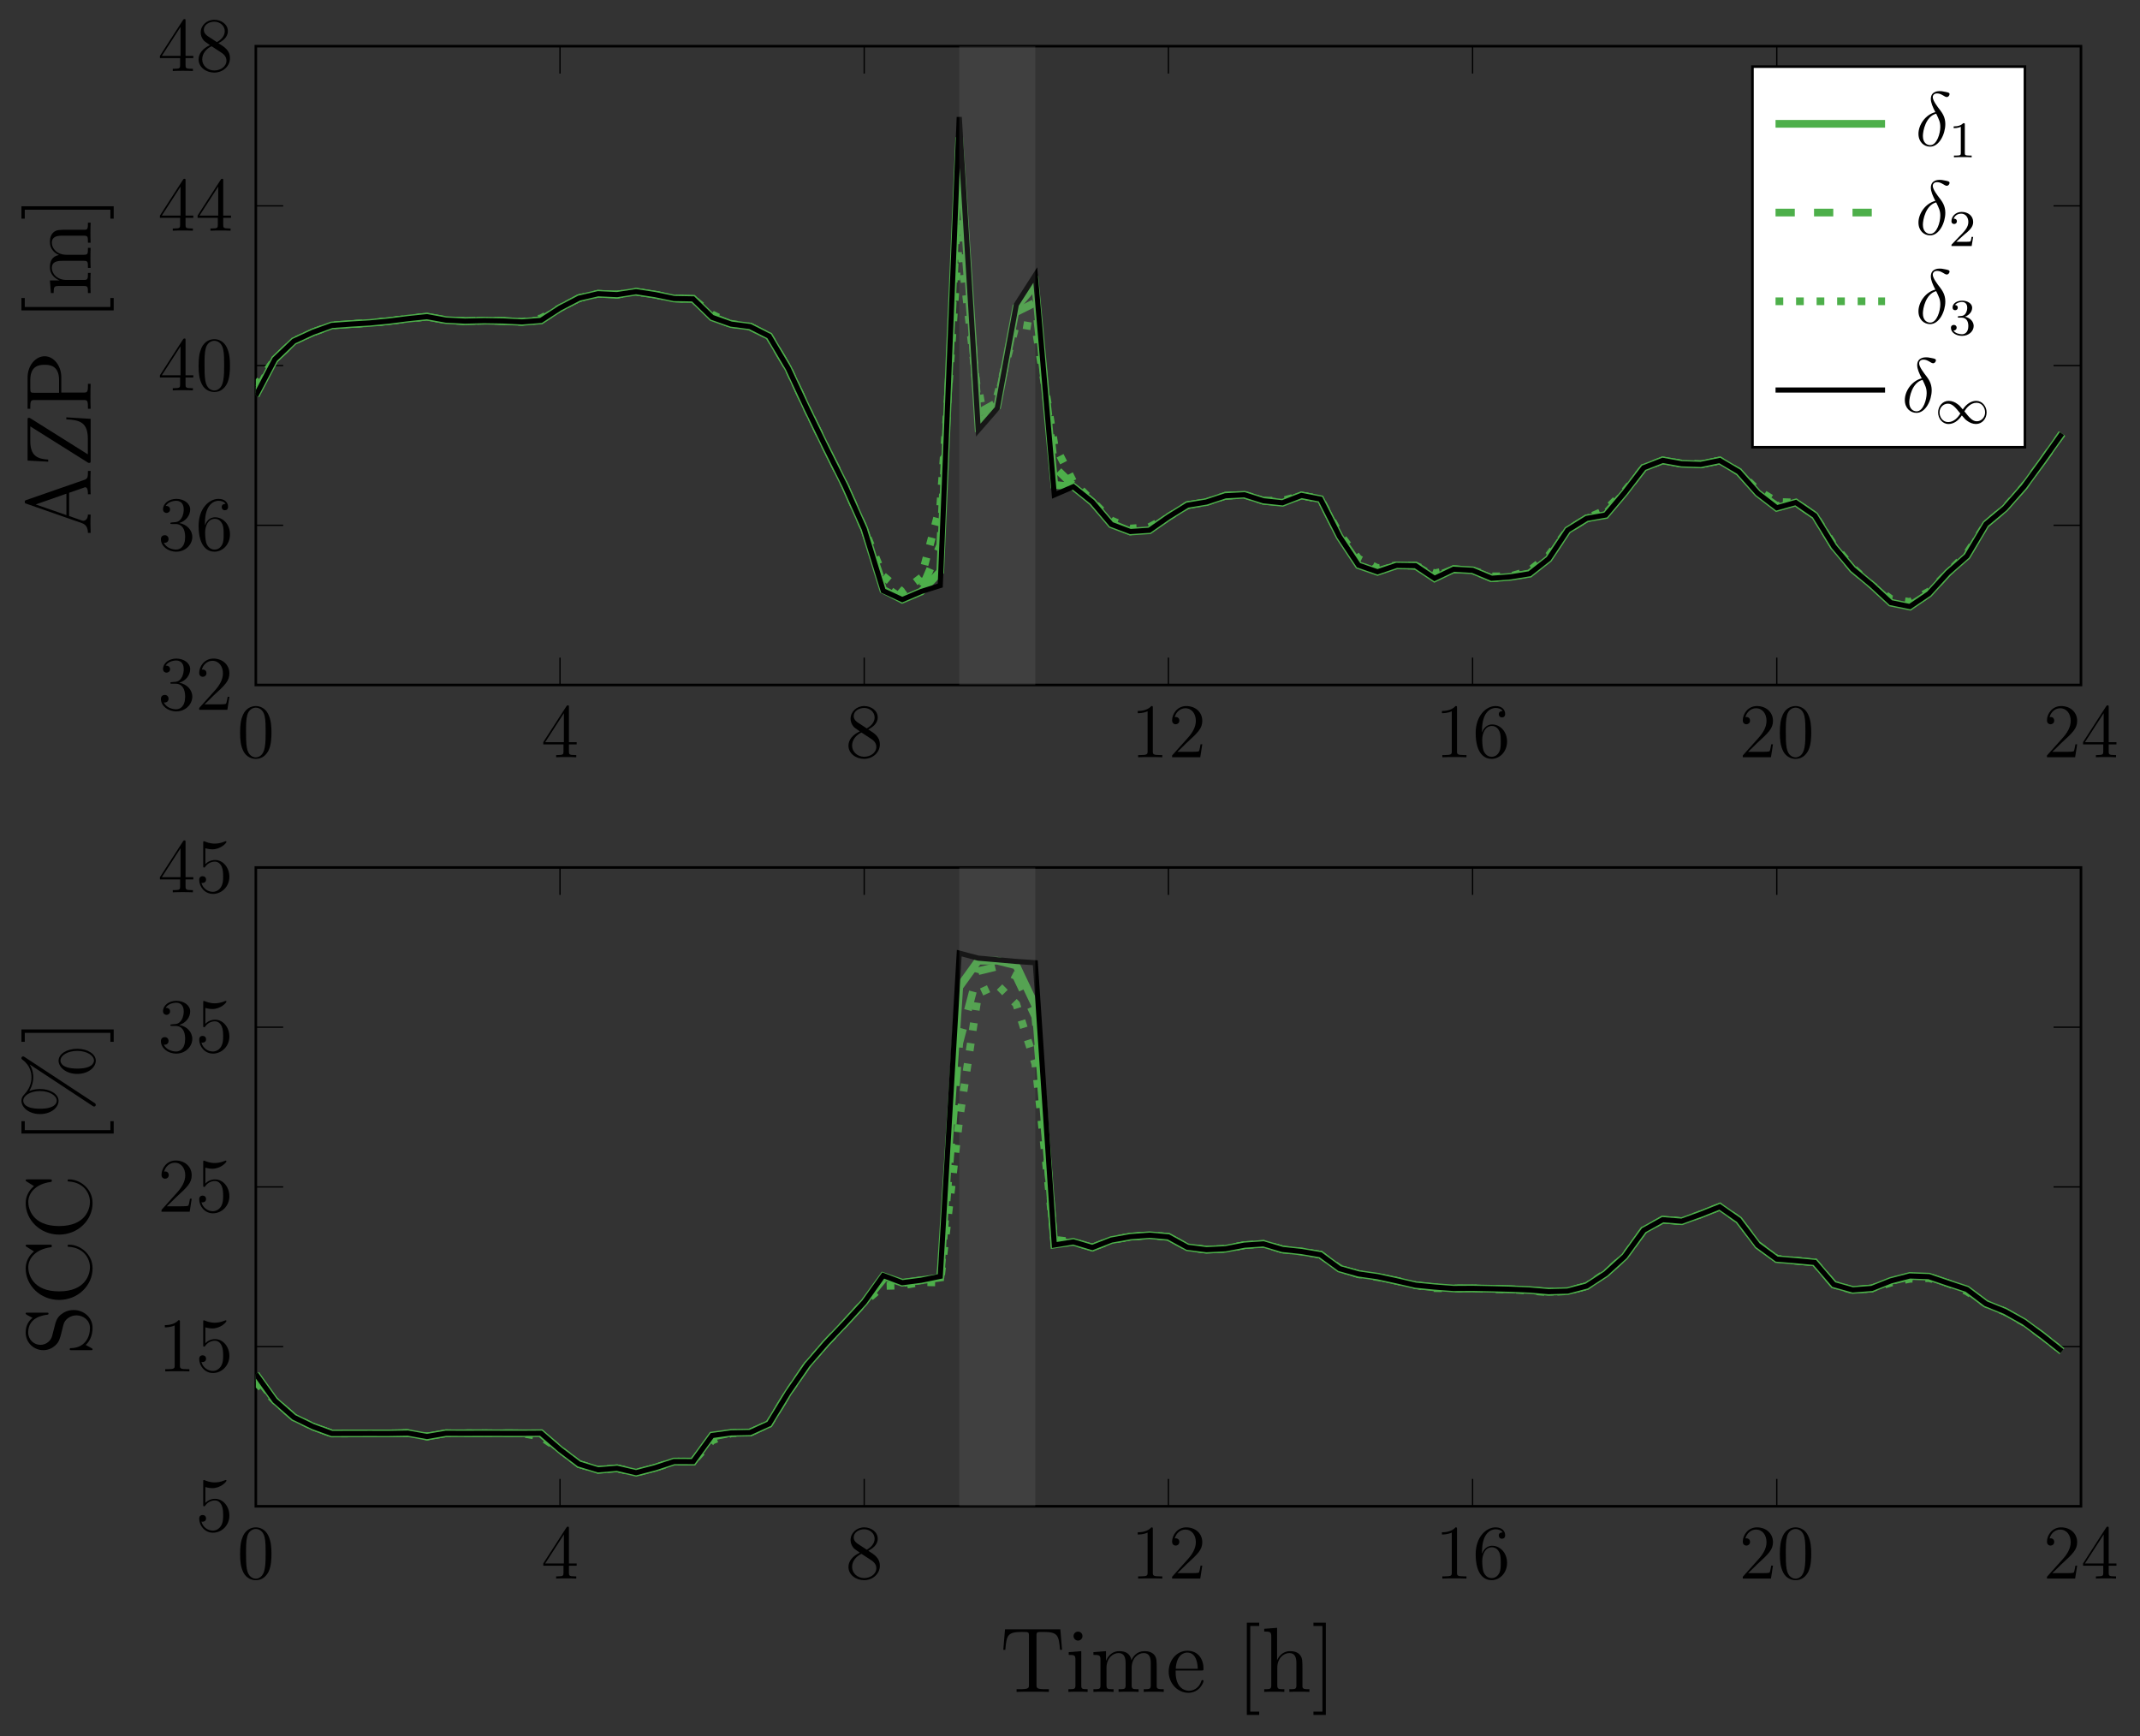 <?xml version="1.0" encoding="UTF-8"?>
<svg xmlns="http://www.w3.org/2000/svg" xmlns:xlink="http://www.w3.org/1999/xlink" width="332.371pt" height="269.676pt" viewBox="0 0 332.371 269.676" version="1.1">
<rect x="0" y="0" width="332.371" height="269.676" fill="#333333" stroke="none"/>
<defs>
<g>
<symbol overflow="visible" id="glyph0-0">
<path style="stroke:none;" d=""/>
</symbol>
<symbol overflow="visible" id="glyph0-1">
<path style="stroke:none;" d="M 5.359 -3.828 C 5.359 -4.812 5.297 -5.781 4.859 -6.688 C 4.375 -7.688 3.516 -7.953 2.922 -7.953 C 2.234 -7.953 1.391 -7.609 0.938 -6.609 C 0.609 -5.859 0.484 -5.109 0.484 -3.828 C 0.484 -2.672 0.578 -1.797 1 -0.938 C 1.469 -0.031 2.297 0.25 2.922 0.25 C 3.953 0.25 4.547 -0.375 4.906 -1.062 C 5.328 -1.953 5.359 -3.125 5.359 -3.828 Z M 2.922 0.016 C 2.531 0.016 1.75 -0.203 1.531 -1.5 C 1.406 -2.219 1.406 -3.125 1.406 -3.969 C 1.406 -4.953 1.406 -5.828 1.594 -6.531 C 1.797 -7.344 2.406 -7.703 2.922 -7.703 C 3.375 -7.703 4.062 -7.438 4.297 -6.406 C 4.453 -5.719 4.453 -4.781 4.453 -3.969 C 4.453 -3.172 4.453 -2.266 4.312 -1.531 C 4.094 -0.219 3.328 0.016 2.922 0.016 Z M 2.922 0.016 "/>
</symbol>
<symbol overflow="visible" id="glyph0-2">
<path style="stroke:none;" d="M 4.312 -7.781 C 4.312 -8.016 4.312 -8.062 4.141 -8.062 C 4.047 -8.062 4.016 -8.062 3.922 -7.922 L 0.328 -2.344 L 0.328 -2 L 3.469 -2 L 3.469 -0.906 C 3.469 -0.469 3.438 -0.344 2.562 -0.344 L 2.328 -0.344 L 2.328 0 C 2.609 -0.031 3.547 -0.031 3.891 -0.031 C 4.219 -0.031 5.172 -0.031 5.453 0 L 5.453 -0.344 L 5.219 -0.344 C 4.344 -0.344 4.312 -0.469 4.312 -0.906 L 4.312 -2 L 5.516 -2 L 5.516 -2.344 L 4.312 -2.344 Z M 3.531 -6.844 L 3.531 -2.344 L 0.625 -2.344 Z M 3.531 -6.844 "/>
</symbol>
<symbol overflow="visible" id="glyph0-3">
<path style="stroke:none;" d="M 3.562 -4.312 C 4.156 -4.641 5.031 -5.188 5.031 -6.188 C 5.031 -7.234 4.031 -7.953 2.922 -7.953 C 1.75 -7.953 0.812 -7.078 0.812 -5.984 C 0.812 -5.578 0.938 -5.172 1.266 -4.766 C 1.406 -4.609 1.406 -4.609 2.25 -4.016 C 1.094 -3.484 0.484 -2.672 0.484 -1.812 C 0.484 -0.531 1.703 0.25 2.922 0.25 C 4.25 0.25 5.359 -0.734 5.359 -1.984 C 5.359 -3.203 4.5 -3.734 3.562 -4.312 Z M 1.938 -5.391 C 1.781 -5.5 1.297 -5.812 1.297 -6.391 C 1.297 -7.172 2.109 -7.656 2.922 -7.656 C 3.781 -7.656 4.547 -7.047 4.547 -6.188 C 4.547 -5.453 4.016 -4.859 3.328 -4.484 Z M 2.5 -3.844 L 3.938 -2.906 C 4.25 -2.703 4.812 -2.328 4.812 -1.609 C 4.812 -0.688 3.891 -0.078 2.922 -0.078 C 1.906 -0.078 1.047 -0.812 1.047 -1.812 C 1.047 -2.734 1.719 -3.484 2.5 -3.844 Z M 2.5 -3.844 "/>
</symbol>
<symbol overflow="visible" id="glyph0-4">
<path style="stroke:none;" d="M 3.438 -7.656 C 3.438 -7.938 3.438 -7.953 3.203 -7.953 C 2.922 -7.625 2.312 -7.188 1.094 -7.188 L 1.094 -6.844 C 1.359 -6.844 1.953 -6.844 2.625 -7.141 L 2.625 -0.922 C 2.625 -0.484 2.578 -0.344 1.531 -0.344 L 1.156 -0.344 L 1.156 0 C 1.484 -0.031 2.641 -0.031 3.031 -0.031 C 3.438 -0.031 4.578 -0.031 4.906 0 L 4.906 -0.344 L 4.531 -0.344 C 3.484 -0.344 3.438 -0.484 3.438 -0.922 Z M 3.438 -7.656 "/>
</symbol>
<symbol overflow="visible" id="glyph0-5">
<path style="stroke:none;" d="M 5.266 -2.016 L 5 -2.016 C 4.953 -1.812 4.859 -1.141 4.75 -0.953 C 4.656 -0.844 3.984 -0.844 3.625 -0.844 L 1.406 -0.844 C 1.734 -1.125 2.469 -1.891 2.766 -2.172 C 4.594 -3.844 5.266 -4.469 5.266 -5.656 C 5.266 -7.031 4.172 -7.953 2.781 -7.953 C 1.406 -7.953 0.578 -6.766 0.578 -5.734 C 0.578 -5.125 1.109 -5.125 1.141 -5.125 C 1.406 -5.125 1.703 -5.312 1.703 -5.688 C 1.703 -6.031 1.484 -6.25 1.141 -6.25 C 1.047 -6.25 1.016 -6.25 0.984 -6.234 C 1.203 -7.047 1.859 -7.609 2.625 -7.609 C 3.641 -7.609 4.266 -6.75 4.266 -5.656 C 4.266 -4.641 3.688 -3.75 3 -2.984 L 0.578 -0.281 L 0.578 0 L 4.953 0 Z M 5.266 -2.016 "/>
</symbol>
<symbol overflow="visible" id="glyph0-6">
<path style="stroke:none;" d="M 1.469 -4.156 C 1.469 -7.188 2.938 -7.656 3.578 -7.656 C 4.016 -7.656 4.453 -7.531 4.672 -7.172 C 4.531 -7.172 4.078 -7.172 4.078 -6.688 C 4.078 -6.422 4.25 -6.188 4.562 -6.188 C 4.859 -6.188 5.062 -6.375 5.062 -6.719 C 5.062 -7.344 4.609 -7.953 3.578 -7.953 C 2.062 -7.953 0.484 -6.406 0.484 -3.781 C 0.484 -0.484 1.922 0.25 2.938 0.25 C 4.25 0.25 5.359 -0.891 5.359 -2.438 C 5.359 -4.031 4.25 -5.094 3.047 -5.094 C 1.984 -5.094 1.594 -4.172 1.469 -3.844 Z M 2.938 -0.078 C 2.188 -0.078 1.828 -0.734 1.719 -0.984 C 1.609 -1.297 1.5 -1.891 1.5 -2.719 C 1.5 -3.672 1.922 -4.859 3 -4.859 C 3.656 -4.859 4 -4.406 4.188 -4 C 4.375 -3.562 4.375 -2.969 4.375 -2.453 C 4.375 -1.844 4.375 -1.297 4.141 -0.844 C 3.844 -0.281 3.422 -0.078 2.938 -0.078 Z M 2.938 -0.078 "/>
</symbol>
<symbol overflow="visible" id="glyph0-7">
<path style="stroke:none;" d="M 2.203 -4.297 C 2 -4.281 1.953 -4.266 1.953 -4.156 C 1.953 -4.047 2.016 -4.047 2.219 -4.047 L 2.766 -4.047 C 3.797 -4.047 4.25 -3.203 4.25 -2.062 C 4.25 -0.484 3.438 -0.078 2.844 -0.078 C 2.266 -0.078 1.297 -0.344 0.938 -1.141 C 1.328 -1.078 1.672 -1.297 1.672 -1.719 C 1.672 -2.062 1.422 -2.312 1.094 -2.312 C 0.797 -2.312 0.484 -2.141 0.484 -1.688 C 0.484 -0.625 1.547 0.25 2.875 0.25 C 4.297 0.25 5.359 -0.844 5.359 -2.047 C 5.359 -3.141 4.469 -4 3.328 -4.203 C 4.359 -4.5 5.031 -5.375 5.031 -6.312 C 5.031 -7.25 4.047 -7.953 2.891 -7.953 C 1.703 -7.953 0.812 -7.219 0.812 -6.344 C 0.812 -5.875 1.188 -5.766 1.359 -5.766 C 1.609 -5.766 1.906 -5.953 1.906 -6.312 C 1.906 -6.688 1.609 -6.859 1.344 -6.859 C 1.281 -6.859 1.25 -6.859 1.219 -6.844 C 1.672 -7.656 2.797 -7.656 2.859 -7.656 C 3.25 -7.656 4.031 -7.484 4.031 -6.312 C 4.031 -6.078 4 -5.422 3.641 -4.906 C 3.281 -4.375 2.875 -4.344 2.562 -4.328 Z M 2.203 -4.297 "/>
</symbol>
<symbol overflow="visible" id="glyph0-8">
<path style="stroke:none;" d="M 1.531 -6.844 C 2.047 -6.688 2.469 -6.672 2.594 -6.672 C 3.938 -6.672 4.812 -7.656 4.812 -7.828 C 4.812 -7.875 4.781 -7.938 4.703 -7.938 C 4.688 -7.938 4.656 -7.938 4.547 -7.891 C 3.891 -7.609 3.312 -7.562 3 -7.562 C 2.219 -7.562 1.656 -7.812 1.422 -7.906 C 1.344 -7.938 1.312 -7.938 1.297 -7.938 C 1.203 -7.938 1.203 -7.859 1.203 -7.672 L 1.203 -4.125 C 1.203 -3.906 1.203 -3.844 1.344 -3.844 C 1.406 -3.844 1.422 -3.844 1.547 -4 C 1.875 -4.484 2.438 -4.766 3.031 -4.766 C 3.672 -4.766 3.984 -4.188 4.078 -3.984 C 4.281 -3.516 4.297 -2.922 4.297 -2.469 C 4.297 -2.016 4.297 -1.344 3.953 -0.797 C 3.688 -0.375 3.234 -0.078 2.703 -0.078 C 1.906 -0.078 1.141 -0.609 0.922 -1.484 C 0.984 -1.453 1.047 -1.453 1.109 -1.453 C 1.312 -1.453 1.641 -1.562 1.641 -1.969 C 1.641 -2.312 1.406 -2.5 1.109 -2.5 C 0.891 -2.5 0.578 -2.391 0.578 -1.922 C 0.578 -0.906 1.406 0.25 2.719 0.25 C 4.078 0.25 5.266 -0.891 5.266 -2.406 C 5.266 -3.828 4.297 -5.016 3.047 -5.016 C 2.359 -5.016 1.844 -4.703 1.531 -4.375 Z M 1.531 -6.844 "/>
</symbol>
<symbol overflow="visible" id="glyph1-0">
<path style="stroke:none;" d=""/>
</symbol>
<symbol overflow="visible" id="glyph1-1">
<path style="stroke:none;" d="M 0 -10.062 L -0.422 -10.062 C -0.422 -9.141 -0.422 -8.875 -1 -8.672 L -9.984 -5.547 C -10.156 -5.5 -10.234 -5.469 -10.234 -5.266 C -10.234 -5.062 -10.203 -5.031 -9.969 -4.969 L -1.391 -1.969 C -0.797 -1.766 -0.438 -1.359 -0.422 -0.438 L 0 -0.438 L -0.031 -1.828 C -0.031 -2.219 -0.031 -2.906 0 -3.281 L -0.422 -3.281 C -0.438 -2.688 -0.734 -2.328 -1.141 -2.328 C -1.219 -2.328 -1.25 -2.328 -1.438 -2.391 L -3.344 -3.062 L -3.344 -6.672 L -1.094 -7.453 C -0.922 -7.531 -0.891 -7.531 -0.844 -7.531 C -0.422 -7.531 -0.422 -6.797 -0.422 -6.438 L 0 -6.438 C -0.031 -6.766 -0.031 -7.906 -0.031 -8.312 C -0.031 -8.703 -0.031 -9.734 0 -10.062 Z M -3.766 -6.531 L -3.766 -3.203 L -8.531 -4.859 Z M -3.766 -6.531 "/>
</symbol>
<symbol overflow="visible" id="glyph1-2">
<path style="stroke:none;" d="M -3.781 -7.859 L -3.781 -7.547 C -1.766 -7.438 -0.438 -7.141 -0.438 -4.531 L -0.438 -2.109 L -9.297 -7.672 C -9.484 -7.781 -9.5 -7.781 -9.594 -7.781 C -9.797 -7.781 -9.797 -7.719 -9.797 -7.438 L -9.797 -1.141 L -6.594 -0.969 L -6.594 -1.297 C -8.219 -1.391 -9.375 -1.844 -9.375 -4.156 L -9.375 -6.453 L -0.344 -0.781 C -0.016 -0.781 0 -0.781 0 -1.125 L 0 -7.625 Z M -3.781 -7.859 "/>
</symbol>
<symbol overflow="visible" id="glyph1-3">
<path style="stroke:none;" d="M -7.141 -8.766 C -8.531 -8.766 -9.797 -7.375 -9.797 -5.438 L -9.797 -0.609 L -9.375 -0.609 L -9.375 -0.891 C -9.375 -1.922 -9.234 -1.969 -8.703 -1.969 L -1.094 -1.969 C -0.562 -1.969 -0.422 -1.922 -0.422 -0.891 L -0.422 -0.609 L 0 -0.609 C -0.031 -0.953 -0.031 -2.125 -0.031 -2.531 C -0.031 -2.969 -0.031 -4.141 0 -4.484 L -0.422 -4.484 L -0.422 -4.203 C -0.422 -3.172 -0.562 -3.125 -1.094 -3.125 L -4.562 -3.125 L -4.562 -5.547 C -4.562 -7.234 -5.688 -8.766 -7.141 -8.766 Z M -7.141 -7.438 C -6.547 -7.438 -4.906 -7.438 -4.906 -5.094 L -4.906 -3.094 L -8.812 -3.094 C -9.281 -3.094 -9.375 -3.125 -9.375 -3.766 L -9.375 -5.109 C -9.375 -7.438 -7.766 -7.438 -7.141 -7.438 Z M -7.141 -7.438 "/>
</symbol>
<symbol overflow="visible" id="glyph1-4">
<path style="stroke:none;" d="M 3.578 -3.578 L 3.062 -3.578 L 3.062 -2.188 L -10.234 -2.188 L -10.234 -3.578 L -10.75 -3.578 L -10.75 -1.656 L 3.578 -1.656 Z M 3.578 -3.578 "/>
</symbol>
<symbol overflow="visible" id="glyph1-5">
<path style="stroke:none;" d="M 0 -11.375 L -0.422 -11.375 C -0.422 -10.656 -0.422 -10.297 -0.844 -10.281 L -3.484 -10.281 C -4.812 -10.281 -5.219 -10.281 -5.688 -9.953 C -6.234 -9.531 -6.328 -8.859 -6.328 -8.375 C -6.328 -7.188 -5.469 -6.578 -4.906 -6.359 C -6.016 -6.156 -6.328 -5.375 -6.328 -4.469 C -6.328 -3.078 -5.141 -2.531 -4.844 -2.422 L -4.844 -2.406 L -6.328 -2.406 L -6.172 -0.453 L -5.75 -0.453 C -5.75 -1.438 -5.656 -1.547 -4.953 -1.547 L -1.062 -1.547 C -0.422 -1.547 -0.422 -1.391 -0.422 -0.453 L 0 -0.453 C -0.031 -0.828 -0.031 -1.609 -0.031 -2.016 C -0.031 -2.422 -0.031 -3.203 0 -3.578 L -0.422 -3.578 C -0.422 -2.656 -0.422 -2.484 -1.062 -2.484 L -3.734 -2.484 C -5.234 -2.484 -6.031 -3.469 -6.031 -4.359 C -6.031 -5.25 -5.312 -5.453 -4.438 -5.453 L -1.062 -5.453 C -0.422 -5.453 -0.422 -5.297 -0.422 -4.359 L 0 -4.359 C -0.031 -4.734 -0.031 -5.516 -0.031 -5.906 C -0.031 -6.328 -0.031 -7.094 0 -7.469 L -0.422 -7.469 C -0.422 -6.562 -0.422 -6.391 -1.062 -6.391 L -3.734 -6.391 C -5.234 -6.391 -6.031 -7.375 -6.031 -8.266 C -6.031 -9.156 -5.312 -9.359 -4.438 -9.359 L -1.062 -9.359 C -0.422 -9.359 -0.422 -9.188 -0.422 -8.266 L 0 -8.266 C -0.031 -8.641 -0.031 -9.406 -0.031 -9.812 C -0.031 -10.234 -0.031 -11 0 -11.375 Z M 0 -11.375 "/>
</symbol>
<symbol overflow="visible" id="glyph1-6">
<path style="stroke:none;" d="M 3.578 -2.219 L -10.75 -2.219 L -10.75 -0.297 L -10.234 -0.297 L -10.234 -1.688 L 3.062 -1.688 L 3.062 -0.297 L 3.578 -0.297 Z M 3.578 -2.219 "/>
</symbol>
<symbol overflow="visible" id="glyph1-7">
<path style="stroke:none;" d="M -2.641 -7.016 C -3.516 -7.016 -4.156 -6.688 -4.641 -6.297 C -5.281 -5.766 -5.438 -5.125 -5.578 -4.562 L -5.984 -2.984 C -6.172 -2.25 -6.891 -1.609 -7.797 -1.609 C -8.812 -1.609 -9.703 -2.406 -9.703 -3.531 C -9.703 -5.875 -7.391 -6.203 -6.766 -6.281 C -6.594 -6.312 -6.547 -6.312 -6.547 -6.453 C -6.547 -6.609 -6.609 -6.609 -6.875 -6.609 L -9.766 -6.609 C -10.031 -6.609 -10.094 -6.609 -10.094 -6.469 C -10.094 -6.422 -10.094 -6.375 -9.906 -6.266 L -9.031 -5.797 C -9.922 -5.109 -10.094 -4.156 -10.094 -3.531 C -10.094 -1.938 -8.828 -0.781 -7.359 -0.781 C -6.672 -0.781 -6.031 -1.016 -5.469 -1.547 C -4.906 -2.047 -4.781 -2.547 -4.516 -3.578 C -4.406 -4.078 -4.203 -4.859 -4.109 -5.062 C -3.781 -5.734 -3.016 -6.188 -2.203 -6.188 C -1.141 -6.188 -0.109 -5.422 -0.109 -4.234 C -0.109 -3.578 -0.266 -2.703 -0.891 -2 C -1.641 -1.156 -2.672 -1.109 -3.141 -1.094 C -3.25 -1.078 -3.25 -0.938 -3.25 -0.938 C -3.25 -0.781 -3.188 -0.781 -2.922 -0.781 L -0.031 -0.781 C 0.234 -0.781 0.297 -0.781 0.297 -0.922 C 0.297 -1 0.266 -1.016 0.094 -1.125 L -0.766 -1.594 C -0.188 -2.109 0.297 -3.016 0.297 -4.25 C 0.297 -5.859 -1.062 -7.016 -2.641 -7.016 Z M -2.641 -7.016 "/>
</symbol>
<symbol overflow="visible" id="glyph1-8">
<path style="stroke:none;" d="M -3.328 -9.359 C -3.484 -9.359 -3.578 -9.359 -3.578 -9.188 C -3.578 -9.047 -3.5 -9.031 -3.406 -9.031 C -1.125 -8.906 -0.109 -7.25 -0.109 -5.859 C -0.109 -4.844 -0.719 -2.109 -4.906 -2.109 C -9.047 -2.109 -9.688 -4.812 -9.688 -5.844 C -9.688 -7.344 -8.406 -8.656 -6.25 -8.953 C -6.078 -8.984 -6.031 -8.984 -6.031 -9.156 C -6.031 -9.359 -6.078 -9.359 -6.375 -9.359 L -9.766 -9.359 C -10.031 -9.359 -10.094 -9.359 -10.094 -9.203 C -10.094 -9.125 -10.062 -9.109 -9.922 -9.016 L -8.797 -8.312 C -9.594 -7.672 -10.094 -6.703 -10.094 -5.672 C -10.094 -3.047 -7.828 -0.781 -4.906 -0.781 C -1.938 -0.781 0.297 -3.062 0.297 -5.672 C 0.297 -8.016 -1.75 -9.359 -3.328 -9.359 Z M -3.328 -9.359 "/>
</symbol>
<symbol overflow="visible" id="glyph2-0">
<path style="stroke:none;" d=""/>
</symbol>
<symbol overflow="visible" id="glyph2-1">
<path style="stroke:none;" d="M 3.109 -5.219 C 1.578 -4.844 0.484 -3.25 0.484 -1.859 C 0.484 -0.578 1.344 0.141 2.297 0.141 C 3.703 0.141 4.656 -1.797 4.656 -3.375 C 4.656 -4.453 4.156 -5.109 3.859 -5.516 C 3.422 -6.078 2.703 -7 2.703 -7.562 C 2.703 -7.766 2.859 -8.125 3.375 -8.125 C 3.75 -8.125 3.984 -8 4.344 -7.797 C 4.453 -7.719 4.719 -7.562 4.875 -7.562 C 5.125 -7.562 5.312 -7.812 5.312 -8.016 C 5.312 -8.234 5.125 -8.266 4.703 -8.359 C 4.141 -8.484 3.984 -8.484 3.781 -8.484 C 3.578 -8.484 2.406 -8.484 2.406 -7.266 C 2.406 -6.688 2.703 -6 3.109 -5.219 Z M 3.234 -4.984 C 3.688 -4.047 3.875 -3.688 3.875 -2.906 C 3.875 -1.969 3.375 -0.094 2.312 -0.094 C 1.844 -0.094 1.172 -0.406 1.172 -1.516 C 1.172 -2.297 1.609 -4.547 3.234 -4.984 Z M 3.234 -4.984 "/>
</symbol>
<symbol overflow="visible" id="glyph3-0">
<path style="stroke:none;" d=""/>
</symbol>
<symbol overflow="visible" id="glyph3-1">
<path style="stroke:none;" d="M 2.5 -5.078 C 2.5 -5.297 2.484 -5.297 2.266 -5.297 C 1.938 -4.984 1.516 -4.797 0.766 -4.797 L 0.766 -4.531 C 0.984 -4.531 1.406 -4.531 1.875 -4.734 L 1.875 -0.656 C 1.875 -0.359 1.844 -0.266 1.094 -0.266 L 0.812 -0.266 L 0.812 0 C 1.141 -0.031 1.828 -0.031 2.188 -0.031 C 2.547 -0.031 3.234 -0.031 3.562 0 L 3.562 -0.266 L 3.281 -0.266 C 2.531 -0.266 2.5 -0.359 2.5 -0.656 Z M 2.5 -5.078 "/>
</symbol>
<symbol overflow="visible" id="glyph3-2">
<path style="stroke:none;" d="M 2.25 -1.625 C 2.375 -1.75 2.703 -2.016 2.844 -2.125 C 3.328 -2.578 3.797 -3.016 3.797 -3.734 C 3.797 -4.688 3 -5.297 2.016 -5.297 C 1.047 -5.297 0.422 -4.578 0.422 -3.859 C 0.422 -3.469 0.734 -3.422 0.844 -3.422 C 1.016 -3.422 1.266 -3.531 1.266 -3.844 C 1.266 -4.25 0.859 -4.25 0.766 -4.25 C 1 -4.844 1.531 -5.031 1.922 -5.031 C 2.656 -5.031 3.047 -4.406 3.047 -3.734 C 3.047 -2.906 2.469 -2.297 1.516 -1.344 L 0.516 -0.297 C 0.422 -0.219 0.422 -0.203 0.422 0 L 3.562 0 L 3.797 -1.422 L 3.547 -1.422 C 3.531 -1.266 3.469 -0.875 3.375 -0.719 C 3.328 -0.656 2.719 -0.656 2.594 -0.656 L 1.172 -0.656 Z M 2.25 -1.625 "/>
</symbol>
<symbol overflow="visible" id="glyph3-3">
<path style="stroke:none;" d="M 2.016 -2.656 C 2.641 -2.656 3.047 -2.203 3.047 -1.359 C 3.047 -0.359 2.484 -0.078 2.062 -0.078 C 1.625 -0.078 1.016 -0.234 0.734 -0.656 C 1.031 -0.656 1.234 -0.844 1.234 -1.094 C 1.234 -1.359 1.047 -1.531 0.781 -1.531 C 0.578 -1.531 0.344 -1.406 0.344 -1.078 C 0.344 -0.328 1.156 0.172 2.078 0.172 C 3.125 0.172 3.875 -0.562 3.875 -1.359 C 3.875 -2.031 3.344 -2.625 2.531 -2.812 C 3.156 -3.031 3.641 -3.562 3.641 -4.203 C 3.641 -4.844 2.922 -5.297 2.094 -5.297 C 1.234 -5.297 0.594 -4.844 0.594 -4.234 C 0.594 -3.938 0.781 -3.812 1 -3.812 C 1.25 -3.812 1.406 -3.984 1.406 -4.219 C 1.406 -4.516 1.141 -4.625 0.969 -4.625 C 1.312 -5.062 1.922 -5.094 2.062 -5.094 C 2.266 -5.094 2.875 -5.031 2.875 -4.203 C 2.875 -3.656 2.641 -3.312 2.531 -3.188 C 2.297 -2.938 2.109 -2.922 1.625 -2.891 C 1.469 -2.891 1.406 -2.875 1.406 -2.766 C 1.406 -2.656 1.484 -2.656 1.625 -2.656 Z M 2.016 -2.656 "/>
</symbol>
<symbol overflow="visible" id="glyph4-0">
<path style="stroke:none;" d=""/>
</symbol>
<symbol overflow="visible" id="glyph4-1">
<path style="stroke:none;" d="M 4.297 -2.188 C 3.828 -2.75 3.766 -2.812 3.484 -3.016 C 3.125 -3.297 2.641 -3.516 2.109 -3.516 C 1.141 -3.516 0.469 -2.656 0.469 -1.719 C 0.469 -0.781 1.125 0.078 2.078 0.078 C 2.734 0.078 3.5 -0.266 4.156 -1.25 C 4.625 -0.688 4.688 -0.625 4.969 -0.422 C 5.344 -0.141 5.828 0.078 6.344 0.078 C 7.328 0.078 8 -0.766 8 -1.719 C 8 -2.656 7.328 -3.516 6.391 -3.516 C 5.734 -3.516 4.969 -3.172 4.297 -2.188 Z M 4.547 -1.891 C 4.844 -2.391 5.5 -3.219 6.438 -3.219 C 7.297 -3.219 7.766 -2.438 7.766 -1.719 C 7.766 -0.953 7.188 -0.344 6.484 -0.344 C 5.781 -0.344 5.312 -0.938 4.547 -1.891 Z M 3.922 -1.547 C 3.625 -1.047 2.969 -0.219 2.031 -0.219 C 1.172 -0.219 0.688 -1 0.688 -1.719 C 0.688 -2.484 1.281 -3.078 1.984 -3.078 C 2.688 -3.078 3.156 -2.5 3.922 -1.547 Z M 3.922 -1.547 "/>
</symbol>
<symbol overflow="visible" id="glyph5-0">
<path style="stroke:none;" d=""/>
</symbol>
<symbol overflow="visible" id="glyph5-1">
<path style="stroke:none;" d="M 9.625 -6.531 L 9.359 -9.719 L 0.766 -9.719 L 0.5 -6.531 L 0.812 -6.531 C 1.016 -8.797 1.141 -9.312 3.406 -9.312 C 3.672 -9.312 4.078 -9.312 4.188 -9.281 C 4.469 -9.234 4.484 -9.062 4.484 -8.734 L 4.484 -1.109 C 4.484 -0.609 4.484 -0.422 3.078 -0.422 L 2.562 -0.422 L 2.562 0 C 3.031 -0.031 4.5 -0.031 5.062 -0.031 C 5.625 -0.031 7.109 -0.031 7.578 0 L 7.578 -0.422 L 7.062 -0.422 C 5.656 -0.422 5.656 -0.609 5.656 -1.109 L 5.656 -8.734 C 5.656 -9.094 5.688 -9.219 5.906 -9.281 C 6.031 -9.312 6.438 -9.312 6.719 -9.312 C 8.984 -9.312 9.109 -8.797 9.312 -6.531 Z M 9.625 -6.531 "/>
</symbol>
<symbol overflow="visible" id="glyph5-2">
<path style="stroke:none;" d="M 3.453 0 L 3.453 -0.422 C 2.531 -0.422 2.469 -0.484 2.469 -1.047 L 2.469 -6.328 L 0.516 -6.172 L 0.516 -5.75 C 1.438 -5.75 1.562 -5.672 1.562 -4.969 L 1.562 -1.062 C 1.562 -0.422 1.406 -0.422 0.469 -0.422 L 0.469 0 C 0.875 -0.031 1.562 -0.031 1.984 -0.031 C 2.141 -0.031 2.969 -0.031 3.453 0 Z M 2.656 -8.656 C 2.656 -9.094 2.312 -9.359 1.969 -9.359 C 1.562 -9.359 1.266 -9.047 1.266 -8.656 C 1.266 -8.297 1.578 -7.969 1.953 -7.969 C 2.375 -7.969 2.656 -8.312 2.656 -8.656 Z M 2.656 -8.656 "/>
</symbol>
<symbol overflow="visible" id="glyph5-3">
<path style="stroke:none;" d="M 11.375 0 L 11.375 -0.422 C 10.656 -0.422 10.297 -0.422 10.281 -0.844 L 10.281 -3.484 C 10.281 -4.812 10.281 -5.219 9.953 -5.688 C 9.531 -6.234 8.859 -6.328 8.375 -6.328 C 7.188 -6.328 6.578 -5.469 6.359 -4.906 C 6.156 -6.016 5.375 -6.328 4.469 -6.328 C 3.078 -6.328 2.531 -5.141 2.422 -4.844 L 2.406 -4.844 L 2.406 -6.328 L 0.453 -6.172 L 0.453 -5.75 C 1.438 -5.75 1.547 -5.656 1.547 -4.953 L 1.547 -1.062 C 1.547 -0.422 1.391 -0.422 0.453 -0.422 L 0.453 0 C 0.828 -0.031 1.609 -0.031 2.016 -0.031 C 2.422 -0.031 3.203 -0.031 3.578 0 L 3.578 -0.422 C 2.656 -0.422 2.484 -0.422 2.484 -1.062 L 2.484 -3.734 C 2.484 -5.234 3.469 -6.031 4.359 -6.031 C 5.25 -6.031 5.453 -5.312 5.453 -4.438 L 5.453 -1.062 C 5.453 -0.422 5.297 -0.422 4.359 -0.422 L 4.359 0 C 4.734 -0.031 5.516 -0.031 5.906 -0.031 C 6.328 -0.031 7.094 -0.031 7.469 0 L 7.469 -0.422 C 6.562 -0.422 6.391 -0.422 6.391 -1.062 L 6.391 -3.734 C 6.391 -5.234 7.375 -6.031 8.266 -6.031 C 9.156 -6.031 9.359 -5.312 9.359 -4.438 L 9.359 -1.062 C 9.359 -0.422 9.188 -0.422 8.266 -0.422 L 8.266 0 C 8.641 -0.031 9.406 -0.031 9.812 -0.031 C 10.234 -0.031 11 -0.031 11.375 0 Z M 11.375 0 "/>
</symbol>
<symbol overflow="visible" id="glyph5-4">
<path style="stroke:none;" d="M 5.844 -1.703 C 5.844 -1.797 5.766 -1.844 5.688 -1.844 C 5.562 -1.844 5.531 -1.781 5.516 -1.703 C 5.141 -0.5 4.172 -0.172 3.578 -0.172 C 2.969 -0.172 1.516 -0.578 1.516 -3.062 L 1.516 -3.328 L 5.5 -3.328 C 5.812 -3.328 5.844 -3.328 5.844 -3.594 C 5.844 -5.047 5.062 -6.391 3.328 -6.391 C 1.688 -6.391 0.438 -4.922 0.438 -3.141 C 0.438 -1.25 1.891 0.141 3.484 0.141 C 5.188 0.141 5.844 -1.406 5.844 -1.703 Z M 4.953 -3.594 L 1.531 -3.594 C 1.656 -5.859 2.906 -6.109 3.312 -6.109 C 4.844 -6.109 4.938 -4.094 4.953 -3.594 Z M 4.953 -3.594 "/>
</symbol>
<symbol overflow="visible" id="glyph5-5">
<path style="stroke:none;" d="M 3.578 3.578 L 3.578 3.062 L 2.188 3.062 L 2.188 -10.234 L 3.578 -10.234 L 3.578 -10.75 L 1.656 -10.75 L 1.656 3.578 Z M 3.578 3.578 "/>
</symbol>
<symbol overflow="visible" id="glyph5-6">
<path style="stroke:none;" d="M 7.469 0 L 7.469 -0.422 C 6.75 -0.422 6.391 -0.422 6.391 -0.844 L 6.391 -3.484 C 6.391 -4.812 6.391 -5.219 6.047 -5.688 C 5.641 -6.234 4.969 -6.328 4.469 -6.328 C 3.234 -6.328 2.672 -5.391 2.469 -4.953 L 2.453 -4.953 L 2.453 -9.953 L 0.453 -9.797 L 0.453 -9.375 C 1.438 -9.375 1.547 -9.281 1.547 -8.578 L 1.547 -1.062 C 1.547 -0.422 1.391 -0.422 0.453 -0.422 L 0.453 0 C 0.828 -0.031 1.609 -0.031 2.016 -0.031 C 2.422 -0.031 3.203 -0.031 3.578 0 L 3.578 -0.422 C 2.656 -0.422 2.484 -0.422 2.484 -1.062 L 2.484 -3.734 C 2.484 -5.234 3.469 -6.031 4.359 -6.031 C 5.25 -6.031 5.453 -5.312 5.453 -4.438 L 5.453 -1.062 C 5.453 -0.422 5.297 -0.422 4.359 -0.422 L 4.359 0 C 4.734 -0.031 5.516 -0.031 5.906 -0.031 C 6.328 -0.031 7.094 -0.031 7.469 0 Z M 7.469 0 "/>
</symbol>
<symbol overflow="visible" id="glyph5-7">
<path style="stroke:none;" d="M 2.219 3.578 L 2.219 -10.75 L 0.297 -10.75 L 0.297 -10.234 L 1.688 -10.234 L 1.688 3.062 L 0.297 3.062 L 0.297 3.578 Z M 2.219 3.578 "/>
</symbol>
<symbol overflow="visible" id="glyph6-0">
<path style="stroke:none;" d=""/>
</symbol>
<symbol overflow="visible" id="glyph6-1">
<path style="stroke:none;" d="M 3.578 -3.578 L 3.062 -3.578 L 3.062 -2.188 L -10.234 -2.188 L -10.234 -3.578 L -10.75 -3.578 L -10.75 -1.656 L 3.578 -1.656 Z M 3.578 -3.578 "/>
</symbol>
<symbol overflow="visible" id="glyph6-2">
<path style="stroke:none;" d="M -2.078 -10.922 C -3.734 -10.922 -4.984 -10.094 -4.984 -9.078 C -4.984 -8.031 -3.781 -7.016 -2.094 -7.016 C -0.344 -7.016 0.797 -8.047 0.797 -9.078 C 0.797 -10.109 -0.484 -10.922 -2.078 -10.922 Z M 0.516 -9.094 C 0.516 -8.891 0.422 -7.844 -2.078 -7.844 C -4.609 -7.844 -4.688 -8.875 -4.688 -9.094 C -4.688 -9.891 -3.578 -10.594 -2.094 -10.594 C -0.578 -10.594 0.516 -9.875 0.516 -9.094 Z M -10.234 -9.625 C -10.375 -9.703 -10.406 -9.734 -10.484 -9.734 C -10.672 -9.734 -10.75 -9.594 -10.75 -9.484 C -10.75 -9.344 -10.688 -9.297 -10.547 -9.188 C -9.312 -8.266 -9.188 -7.047 -9.188 -6.5 C -9.188 -6.219 -9.188 -4.984 -10.312 -3.828 C -10.609 -3.531 -10.75 -3.219 -10.75 -2.844 C -10.75 -1.797 -9.562 -0.781 -7.875 -0.781 C -6.125 -0.781 -4.984 -1.812 -4.984 -2.844 C -4.984 -3.875 -6.266 -4.672 -7.859 -4.672 C -8.281 -4.672 -8.812 -4.641 -9.531 -4.359 C -8.984 -5.297 -8.906 -6.094 -8.906 -6.516 C -8.906 -6.906 -8.984 -7.688 -9.453 -8.453 L -9.438 -8.469 L 0.281 -2.062 C 0.422 -1.984 0.453 -1.953 0.531 -1.953 C 0.688 -1.953 0.797 -2.078 0.797 -2.219 C 0.797 -2.359 0.703 -2.422 0.609 -2.5 Z M -5.266 -2.859 C -5.266 -2.656 -5.359 -1.609 -7.859 -1.609 C -10.391 -1.609 -10.469 -2.641 -10.469 -2.859 C -10.469 -3.641 -9.359 -4.359 -7.875 -4.359 C -6.359 -4.359 -5.266 -3.625 -5.266 -2.859 Z M -5.266 -2.859 "/>
</symbol>
<symbol overflow="visible" id="glyph6-3">
<path style="stroke:none;" d="M -10.75 -2.219 L -10.75 -0.297 L -10.234 -0.297 L -10.234 -1.688 L 3.062 -1.688 L 3.062 -0.297 L 3.578 -0.297 L 3.578 -2.219 Z M -10.75 -2.219 "/>
</symbol>
</g>
<clipPath id="clip1">
  <path d="M 39.734 7.172 L 323.203 7.172 L 323.203 106.387 L 39.734 106.387 Z M 39.734 7.172 "/>
</clipPath>
<clipPath id="clip2">
  <path d="M 39.734 10 L 323.203 10 L 323.203 106.387 L 39.734 106.387 Z M 39.734 10 "/>
</clipPath>
<clipPath id="clip3">
  <path d="M 39.734 19 L 323.203 19 L 323.203 106.387 L 39.734 106.387 Z M 39.734 19 "/>
</clipPath>
<clipPath id="clip4">
  <path d="M 39.734 7.172 L 323.203 7.172 L 323.203 106 L 39.734 106 Z M 39.734 7.172 "/>
</clipPath>
<clipPath id="clip5">
  <path d="M 148 7.172 L 161 7.172 L 161 106.387 L 148 106.387 Z M 148 7.172 "/>
</clipPath>
<clipPath id="clip6">
  <path d="M 39.734 134.73 L 323.203 134.73 L 323.203 233.945 L 39.734 233.945 Z M 39.734 134.73 "/>
</clipPath>
<clipPath id="clip7">
  <path d="M 39.734 136 L 323.203 136 L 323.203 233.945 L 39.734 233.945 Z M 39.734 136 "/>
</clipPath>
<clipPath id="clip8">
  <path d="M 148 134.73 L 161 134.73 L 161 233.945 L 148 233.945 Z M 148 134.73 "/>
</clipPath>
</defs>
<g id="surface1">
<path style="fill:none;stroke-width:0.199;stroke-linecap:butt;stroke-linejoin:miter;stroke:rgb(0%,0%,0%);stroke-opacity:1;stroke-miterlimit:10;" d="M 0.001 -0.002 L 0.001 4.252 M 47.244 -0.002 L 47.244 4.252 M 94.49 -0.002 L 94.49 4.252 M 141.736 -0.002 L 141.736 4.252 M 188.978 -0.002 L 188.978 4.252 M 236.224 -0.002 L 236.224 4.252 M 283.47 -0.002 L 283.47 4.252 M 0.001 99.213 L 0.001 94.963 M 47.244 99.213 L 47.244 94.963 M 94.49 99.213 L 94.49 94.963 M 141.736 99.213 L 141.736 94.963 M 188.978 99.213 L 188.978 94.963 M 236.224 99.213 L 236.224 94.963 M 283.47 99.213 L 283.47 94.963 " transform="matrix(1,0,0,-1,39.733,106.385)"/>
<path style="fill:none;stroke-width:0.199;stroke-linecap:butt;stroke-linejoin:miter;stroke:rgb(0%,0%,0%);stroke-opacity:1;stroke-miterlimit:10;" d="M 0.001 -0.002 L 4.251 -0.002 M 0.001 24.803 L 4.251 24.803 M 0.001 49.608 L 4.251 49.608 M 0.001 74.412 L 4.251 74.412 M 0.001 99.213 L 4.251 99.213 M 283.47 -0.002 L 279.216 -0.002 M 283.47 24.803 L 279.216 24.803 M 283.47 49.608 L 279.216 49.608 M 283.47 74.412 L 279.216 74.412 M 283.47 99.213 L 279.216 99.213 " transform="matrix(1,0,0,-1,39.733,106.385)"/>
<path style="fill:none;stroke-width:0.399;stroke-linecap:butt;stroke-linejoin:miter;stroke:rgb(0%,0%,0%);stroke-opacity:1;stroke-miterlimit:10;" d="M 0.001 -0.002 L 0.001 99.213 L 283.47 99.213 L 283.47 -0.002 Z M 0.001 -0.002 " transform="matrix(1,0,0,-1,39.733,106.385)"/>
<g style="fill:rgb(0%,0%,0%);fill-opacity:1;">
  <use xlink:href="#glyph0-1" x="36.806" y="117.61"/>
</g>
<g style="fill:rgb(0%,0%,0%);fill-opacity:1;">
  <use xlink:href="#glyph0-2" x="84.05" y="117.61"/>
</g>
<g style="fill:rgb(0%,0%,0%);fill-opacity:1;">
  <use xlink:href="#glyph0-3" x="131.294" y="117.61"/>
</g>
<g style="fill:rgb(0%,0%,0%);fill-opacity:1;">
  <use xlink:href="#glyph0-4" x="175.612" y="117.61"/>
  <use xlink:href="#glyph0-5" x="181.465" y="117.61"/>
</g>
<g style="fill:rgb(0%,0%,0%);fill-opacity:1;">
  <use xlink:href="#glyph0-4" x="222.856" y="117.61"/>
  <use xlink:href="#glyph0-6" x="228.709" y="117.61"/>
</g>
<g style="fill:rgb(0%,0%,0%);fill-opacity:1;">
  <use xlink:href="#glyph0-5" x="270.1" y="117.61"/>
  <use xlink:href="#glyph0-1" x="275.953" y="117.61"/>
</g>
<g style="fill:rgb(0%,0%,0%);fill-opacity:1;">
  <use xlink:href="#glyph0-5" x="317.344" y="117.61"/>
  <use xlink:href="#glyph0-2" x="323.197" y="117.61"/>
</g>
<g style="fill:rgb(0%,0%,0%);fill-opacity:1;">
  <use xlink:href="#glyph0-7" x="24.507" y="110.238"/>
  <use xlink:href="#glyph0-5" x="30.36" y="110.238"/>
</g>
<g style="fill:rgb(0%,0%,0%);fill-opacity:1;">
  <use xlink:href="#glyph0-7" x="24.507" y="85.434"/>
  <use xlink:href="#glyph0-6" x="30.36" y="85.434"/>
</g>
<g style="fill:rgb(0%,0%,0%);fill-opacity:1;">
  <use xlink:href="#glyph0-2" x="24.507" y="60.631"/>
  <use xlink:href="#glyph0-1" x="30.36" y="60.631"/>
</g>
<g style="fill:rgb(0%,0%,0%);fill-opacity:1;">
  <use xlink:href="#glyph0-2" x="24.507" y="35.828"/>
  <use xlink:href="#glyph0-2" x="30.36" y="35.828"/>
</g>
<g style="fill:rgb(0%,0%,0%);fill-opacity:1;">
  <use xlink:href="#glyph0-2" x="24.507" y="11.025"/>
  <use xlink:href="#glyph0-3" x="30.36" y="11.025"/>
</g>
<g clip-path="url(#clip1)" clip-rule="nonzero">
<path style="fill:none;stroke-width:1.196;stroke-linecap:butt;stroke-linejoin:miter;stroke:rgb(30.199%,68.599%,29.001%);stroke-opacity:1;stroke-miterlimit:10;" d="M 0.001 44.975 L 2.954 50.584 L 5.904 53.405 L 8.857 54.772 L 11.81 55.842 L 14.763 56.053 L 17.716 56.229 L 20.669 56.518 L 23.622 56.893 L 26.576 57.205 L 29.529 56.666 L 32.482 56.514 L 35.435 56.584 L 38.388 56.537 L 41.337 56.389 L 44.29 56.619 L 47.244 58.541 L 50.197 60.08 L 53.15 60.764 L 56.103 60.627 L 59.056 61.084 L 62.009 60.631 L 64.962 60.022 L 67.915 59.967 L 70.869 57.092 L 73.822 56.049 L 76.771 55.666 L 79.724 54.174 L 82.677 49.19 L 85.63 42.865 L 88.583 36.787 L 91.537 30.873 L 94.49 24.244 L 97.443 14.78 L 100.396 13.26 L 103.349 14.518 L 106.302 17.608 L 109.251 85.053 L 112.204 40.506 L 115.158 43.252 L 118.111 58.709 L 121.064 62.135 L 124.017 31.084 L 126.97 30.791 L 129.923 28.424 L 132.876 24.94 L 135.829 23.83 L 138.783 24.03 L 141.736 26.096 L 144.685 27.924 L 147.638 28.412 L 150.591 29.385 L 153.544 29.541 L 156.497 28.608 L 159.451 28.295 L 162.404 29.44 L 165.357 28.865 L 168.31 23.049 L 171.263 18.6 L 174.216 17.576 L 177.169 18.576 L 180.119 18.53 L 183.072 16.561 L 186.025 17.975 L 188.978 17.807 L 191.931 16.576 L 194.884 16.795 L 197.837 17.276 L 200.79 19.592 L 203.744 24.045 L 206.697 25.873 L 209.65 26.393 L 212.599 29.885 L 215.552 33.737 L 218.505 34.885 L 221.458 34.354 L 224.412 34.256 L 227.365 34.862 L 230.318 33.112 L 233.271 29.783 L 236.224 27.518 L 239.177 28.338 L 242.13 26.307 L 245.083 21.502 L 248.033 17.979 L 250.986 15.518 L 253.939 12.783 L 256.892 12.178 L 259.845 14.182 L 262.798 17.424 L 265.751 20.014 L 268.704 24.975 L 271.658 27.444 L 274.611 30.803 L 277.564 34.862 L 280.517 39.037 " transform="matrix(1,0,0,-1,39.733,106.385)"/>
</g>
<g clip-path="url(#clip2)" clip-rule="nonzero">
<path style="fill:none;stroke-width:1.196;stroke-linecap:butt;stroke-linejoin:miter;stroke:rgb(30.199%,68.599%,29.001%);stroke-opacity:1;stroke-dasharray:2.989,2.989;stroke-miterlimit:10;" d="M 0.001 45.373 L 2.954 50.584 L 5.904 53.405 L 8.857 54.772 L 11.81 55.842 L 14.763 56.053 L 17.716 56.229 L 20.669 56.518 L 23.622 56.893 L 26.576 57.205 L 29.529 56.666 L 32.482 56.514 L 35.435 56.584 L 38.388 56.537 L 41.337 56.389 L 44.29 56.666 L 47.244 58.541 L 50.197 60.08 L 53.15 60.764 L 56.103 60.627 L 59.056 61.084 L 62.009 60.631 L 64.962 60.022 L 67.915 59.967 L 70.869 57.201 L 73.822 56.049 L 76.771 55.666 L 79.724 54.174 L 82.677 49.19 L 85.63 42.865 L 88.583 36.787 L 91.537 30.873 L 94.49 24.244 L 97.443 15.42 L 100.396 13.377 L 103.349 14.772 L 106.302 21.717 L 109.251 79.303 L 112.204 42.244 L 115.158 43.877 L 118.111 57.924 L 121.064 59.397 L 124.017 33.869 L 126.97 30.99 L 129.923 28.424 L 132.876 25.076 L 135.829 23.854 L 138.783 24.108 L 141.736 26.096 L 144.685 27.924 L 147.638 28.412 L 150.591 29.385 L 153.544 29.541 L 156.497 28.608 L 159.451 28.334 L 162.404 29.44 L 165.357 28.865 L 168.31 23.096 L 171.263 18.854 L 174.216 17.658 L 177.169 18.576 L 180.119 18.53 L 183.072 16.795 L 186.025 17.975 L 188.978 17.807 L 191.931 16.588 L 194.884 16.795 L 197.837 17.334 L 200.79 19.682 L 203.744 24.045 L 206.697 25.873 L 209.65 26.615 L 212.599 29.885 L 215.552 33.737 L 218.505 34.885 L 221.458 34.354 L 224.412 34.256 L 227.365 34.862 L 230.318 33.112 L 233.271 29.854 L 236.224 27.803 L 239.177 28.338 L 242.13 26.307 L 245.083 21.506 L 248.033 17.979 L 250.986 15.518 L 253.939 12.873 L 256.892 12.307 L 259.845 14.182 L 262.798 17.424 L 265.751 20.08 L 268.704 24.975 L 271.658 27.444 L 274.611 30.803 L 277.564 34.862 L 280.517 39.037 " transform="matrix(1,0,0,-1,39.733,106.385)"/>
</g>
<g clip-path="url(#clip3)" clip-rule="nonzero">
<path style="fill:none;stroke-width:1.196;stroke-linecap:butt;stroke-linejoin:miter;stroke:rgb(30.199%,68.599%,29.001%);stroke-opacity:1;stroke-dasharray:1.196,1.993;stroke-miterlimit:10;" d="M 0.001 46.42 L 2.954 50.584 L 5.904 53.405 L 8.857 54.772 L 11.81 55.842 L 14.763 56.053 L 17.716 56.229 L 20.669 56.518 L 23.622 56.893 L 26.576 57.205 L 29.529 56.666 L 32.482 56.514 L 35.435 56.584 L 38.388 56.537 L 41.337 56.389 L 44.29 56.947 L 47.244 58.541 L 50.197 60.08 L 53.15 60.764 L 56.103 60.627 L 59.056 61.084 L 62.009 60.631 L 64.962 60.022 L 67.915 59.967 L 70.869 57.549 L 73.822 56.088 L 76.771 55.666 L 79.724 54.174 L 82.677 49.19 L 85.63 42.865 L 88.583 36.787 L 91.537 30.873 L 94.49 24.244 L 97.443 16.936 L 100.396 14.444 L 103.349 16.69 L 106.302 27.842 L 109.251 69.639 L 112.204 44.42 L 115.158 44.92 L 118.111 56.092 L 121.064 55.592 L 124.017 37.373 L 126.97 31.541 L 129.923 28.561 L 132.876 25.561 L 135.829 24.295 L 138.783 24.526 L 141.736 26.096 L 144.685 27.924 L 147.638 28.412 L 150.591 29.385 L 153.544 29.541 L 156.497 28.635 L 159.451 28.608 L 162.404 29.44 L 165.357 28.865 L 168.31 23.479 L 171.263 19.608 L 174.216 18.155 L 177.169 18.576 L 180.119 18.53 L 183.072 17.35 L 186.025 17.975 L 188.978 17.807 L 191.931 16.865 L 194.884 16.893 L 197.837 17.768 L 200.79 20.115 L 203.744 24.045 L 206.697 25.873 L 209.65 27.174 L 212.599 30.104 L 215.552 33.737 L 218.505 34.885 L 221.458 34.393 L 224.412 34.315 L 227.365 34.862 L 230.318 33.112 L 233.271 30.248 L 236.224 28.44 L 239.177 28.338 L 242.13 26.307 L 245.083 21.752 L 248.033 18.19 L 250.986 15.518 L 253.939 13.362 L 256.892 12.889 L 259.845 14.51 L 262.798 17.424 L 265.751 20.416 L 268.704 24.975 L 271.658 27.487 L 274.611 30.889 L 277.564 34.862 L 280.517 39.037 " transform="matrix(1,0,0,-1,39.733,106.385)"/>
</g>
<g clip-path="url(#clip4)" clip-rule="nonzero">
<path style="fill:none;stroke-width:0.797;stroke-linecap:butt;stroke-linejoin:miter;stroke:rgb(0%,0%,0%);stroke-opacity:1;stroke-miterlimit:10;" d="M 0.001 44.944 L 2.954 50.584 L 5.904 53.405 L 8.857 54.772 L 11.81 55.842 L 14.763 56.053 L 17.716 56.229 L 20.669 56.518 L 23.622 56.893 L 26.576 57.205 L 29.529 56.666 L 32.482 56.514 L 35.435 56.584 L 38.388 56.537 L 41.337 56.389 L 44.29 56.619 L 47.244 58.541 L 50.197 60.08 L 53.15 60.764 L 56.103 60.627 L 59.056 61.084 L 62.009 60.631 L 64.962 60.022 L 67.915 59.967 L 70.869 57.092 L 73.822 56.049 L 76.771 55.666 L 79.724 54.174 L 82.677 49.19 L 85.63 42.865 L 88.583 36.787 L 91.537 30.873 L 94.49 24.244 L 97.443 14.631 L 100.396 13.26 L 103.349 14.518 L 106.302 15.447 L 109.251 88.209 L 112.204 39.58 L 115.158 42.975 L 118.111 59.061 L 121.064 63.67 L 124.017 29.518 L 126.97 30.791 L 129.923 28.424 L 132.876 24.94 L 135.829 23.83 L 138.783 24.03 L 141.736 26.096 L 144.685 27.924 L 147.638 28.412 L 150.591 29.385 L 153.544 29.541 L 156.497 28.608 L 159.451 28.295 L 162.404 29.44 L 165.357 28.865 L 168.31 23.049 L 171.263 18.6 L 174.216 17.576 L 177.169 18.576 L 180.119 18.53 L 183.072 16.561 L 186.025 17.975 L 188.978 17.807 L 191.931 16.576 L 194.884 16.795 L 197.837 17.276 L 200.79 19.592 L 203.744 24.045 L 206.697 25.873 L 209.65 26.393 L 212.599 29.885 L 215.552 33.737 L 218.505 34.885 L 221.458 34.354 L 224.412 34.256 L 227.365 34.862 L 230.318 33.112 L 233.271 29.783 L 236.224 27.518 L 239.177 28.338 L 242.13 26.307 L 245.083 21.502 L 248.033 17.979 L 250.986 15.518 L 253.939 12.783 L 256.892 12.178 L 259.845 14.182 L 262.798 17.424 L 265.751 20.014 L 268.704 24.975 L 271.658 27.444 L 274.611 30.803 L 277.564 34.862 L 280.517 39.037 " transform="matrix(1,0,0,-1,39.733,106.385)"/>
</g>
<g clip-path="url(#clip5)" clip-rule="nonzero">
<path style=" stroke:none;fill-rule:nonzero;fill:rgb(45.099%,45.099%,45.099%);fill-opacity:0.2;" d="M 148.988 7.172 L 148.988 106.387 L 160.797 106.387 L 160.797 7.172 Z M 148.988 7.172 "/>
</g>
<g style="fill:rgb(0%,0%,0%);fill-opacity:1;">
  <use xlink:href="#glyph1-1" x="14.08" y="83.205"/>
  <use xlink:href="#glyph1-2" x="14.08" y="72.675"/>
  <use xlink:href="#glyph1-3" x="14.08" y="64.096"/>
</g>
<g style="fill:rgb(0%,0%,0%);fill-opacity:1;">
  <use xlink:href="#glyph1-4" x="14.08" y="49.864"/>
  <use xlink:href="#glyph1-5" x="14.08" y="45.962"/>
  <use xlink:href="#glyph1-6" x="14.08" y="34.256"/>
</g>
<path style="fill-rule:nonzero;fill:rgb(100%,100%,100%);fill-opacity:1;stroke-width:0.399;stroke-linecap:butt;stroke-linejoin:miter;stroke:rgb(0%,0%,0%);stroke-opacity:1;stroke-miterlimit:10;" d="M 232.447 36.928 L 274.767 36.928 L 274.767 96.037 L 232.447 96.037 Z M 232.447 36.928 " transform="matrix(1,0,0,-1,39.733,106.385)"/>
<path style="fill:none;stroke-width:1.196;stroke-linecap:butt;stroke-linejoin:miter;stroke:rgb(30.199%,68.599%,29.001%);stroke-opacity:1;stroke-miterlimit:10;" d="M 0.002 0.001 L 17.009 0.001 " transform="matrix(1,0,0,-1,275.764,19.231)"/>
<g style="fill:rgb(0%,0%,0%);fill-opacity:1;">
  <use xlink:href="#glyph2-1" x="297.479" y="22.635"/>
</g>
<g style="fill:rgb(0%,0%,0%);fill-opacity:1;">
  <use xlink:href="#glyph3-1" x="302.664" y="24.429"/>
</g>
<path style="fill:none;stroke-width:1.196;stroke-linecap:butt;stroke-linejoin:miter;stroke:rgb(30.199%,68.599%,29.001%);stroke-opacity:1;stroke-dasharray:2.989,2.989;stroke-miterlimit:10;" d="M 0.002 0.001 L 17.009 0.001 " transform="matrix(1,0,0,-1,275.764,33.013)"/>
<g style="fill:rgb(0%,0%,0%);fill-opacity:1;">
  <use xlink:href="#glyph2-1" x="297.479" y="36.417"/>
</g>
<g style="fill:rgb(0%,0%,0%);fill-opacity:1;">
  <use xlink:href="#glyph3-2" x="302.664" y="38.21"/>
</g>
<path style="fill:none;stroke-width:1.196;stroke-linecap:butt;stroke-linejoin:miter;stroke:rgb(30.199%,68.599%,29.001%);stroke-opacity:1;stroke-dasharray:1.196,1.993;stroke-miterlimit:10;" d="M 0.002 0.001 L 17.009 0.001 " transform="matrix(1,0,0,-1,275.764,46.794)"/>
<g style="fill:rgb(0%,0%,0%);fill-opacity:1;">
  <use xlink:href="#glyph2-1" x="297.479" y="50.198"/>
</g>
<g style="fill:rgb(0%,0%,0%);fill-opacity:1;">
  <use xlink:href="#glyph3-3" x="302.664" y="51.992"/>
</g>
<path style="fill:none;stroke-width:0.797;stroke-linecap:butt;stroke-linejoin:miter;stroke:rgb(0%,0%,0%);stroke-opacity:1;stroke-miterlimit:10;" d="M 0.002 0.002 L 17.009 0.002 " transform="matrix(1,0,0,-1,275.764,60.576)"/>
<g style="fill:rgb(0%,0%,0%);fill-opacity:1;">
  <use xlink:href="#glyph2-1" x="295.362" y="63.98"/>
</g>
<g style="fill:rgb(0%,0%,0%);fill-opacity:1;">
  <use xlink:href="#glyph4-1" x="300.547" y="65.773"/>
</g>
<path style="fill:none;stroke-width:0.199;stroke-linecap:butt;stroke-linejoin:miter;stroke:rgb(0%,0%,0%);stroke-opacity:1;stroke-miterlimit:10;" d="M 0.001 -0 L 0.001 4.254 M 47.244 -0 L 47.244 4.254 M 94.49 -0 L 94.49 4.254 M 141.736 -0 L 141.736 4.254 M 188.978 -0 L 188.978 4.254 M 236.224 -0 L 236.224 4.254 M 283.47 -0 L 283.47 4.254 M 0.001 99.215 L 0.001 94.961 M 47.244 99.215 L 47.244 94.961 M 94.49 99.215 L 94.49 94.961 M 141.736 99.215 L 141.736 94.961 M 188.978 99.215 L 188.978 94.961 M 236.224 99.215 L 236.224 94.961 M 283.47 99.215 L 283.47 94.961 " transform="matrix(1,0,0,-1,39.733,233.945)"/>
<path style="fill:none;stroke-width:0.199;stroke-linecap:butt;stroke-linejoin:miter;stroke:rgb(0%,0%,0%);stroke-opacity:1;stroke-miterlimit:10;" d="M 0.001 -0 L 4.251 -0 M 0.001 24.804 L 4.251 24.804 M 0.001 49.605 L 4.251 49.605 M 0.001 74.41 L 4.251 74.41 M 0.001 99.215 L 4.251 99.215 M 283.47 -0 L 279.216 -0 M 283.47 24.804 L 279.216 24.804 M 283.47 49.605 L 279.216 49.605 M 283.47 74.41 L 279.216 74.41 M 283.47 99.215 L 279.216 99.215 " transform="matrix(1,0,0,-1,39.733,233.945)"/>
<path style="fill:none;stroke-width:0.399;stroke-linecap:butt;stroke-linejoin:miter;stroke:rgb(0%,0%,0%);stroke-opacity:1;stroke-miterlimit:10;" d="M 0.001 -0 L 0.001 99.215 L 283.47 99.215 L 283.47 -0 Z M 0.001 -0 " transform="matrix(1,0,0,-1,39.733,233.945)"/>
<g style="fill:rgb(0%,0%,0%);fill-opacity:1;">
  <use xlink:href="#glyph0-1" x="36.806" y="245.169"/>
</g>
<g style="fill:rgb(0%,0%,0%);fill-opacity:1;">
  <use xlink:href="#glyph0-2" x="84.05" y="245.169"/>
</g>
<g style="fill:rgb(0%,0%,0%);fill-opacity:1;">
  <use xlink:href="#glyph0-3" x="131.294" y="245.169"/>
</g>
<g style="fill:rgb(0%,0%,0%);fill-opacity:1;">
  <use xlink:href="#glyph0-4" x="175.612" y="245.169"/>
  <use xlink:href="#glyph0-5" x="181.465" y="245.169"/>
</g>
<g style="fill:rgb(0%,0%,0%);fill-opacity:1;">
  <use xlink:href="#glyph0-4" x="222.856" y="245.169"/>
  <use xlink:href="#glyph0-6" x="228.709" y="245.169"/>
</g>
<g style="fill:rgb(0%,0%,0%);fill-opacity:1;">
  <use xlink:href="#glyph0-5" x="270.1" y="245.169"/>
  <use xlink:href="#glyph0-1" x="275.953" y="245.169"/>
</g>
<g style="fill:rgb(0%,0%,0%);fill-opacity:1;">
  <use xlink:href="#glyph0-5" x="317.344" y="245.169"/>
  <use xlink:href="#glyph0-2" x="323.197" y="245.169"/>
</g>
<g style="fill:rgb(0%,0%,0%);fill-opacity:1;">
  <use xlink:href="#glyph0-8" x="30.36" y="237.797"/>
</g>
<g style="fill:rgb(0%,0%,0%);fill-opacity:1;">
  <use xlink:href="#glyph0-4" x="24.507" y="212.994"/>
  <use xlink:href="#glyph0-8" x="30.36" y="212.994"/>
</g>
<g style="fill:rgb(0%,0%,0%);fill-opacity:1;">
  <use xlink:href="#glyph0-5" x="24.507" y="188.191"/>
  <use xlink:href="#glyph0-8" x="30.36" y="188.191"/>
</g>
<g style="fill:rgb(0%,0%,0%);fill-opacity:1;">
  <use xlink:href="#glyph0-7" x="24.507" y="163.387"/>
  <use xlink:href="#glyph0-8" x="30.36" y="163.387"/>
</g>
<g style="fill:rgb(0%,0%,0%);fill-opacity:1;">
  <use xlink:href="#glyph0-2" x="24.507" y="138.584"/>
  <use xlink:href="#glyph0-8" x="30.36" y="138.584"/>
</g>
<g clip-path="url(#clip6)" clip-rule="nonzero">
<path style="fill:none;stroke-width:1.196;stroke-linecap:butt;stroke-linejoin:miter;stroke:rgb(30.199%,68.599%,29.001%);stroke-opacity:1;stroke-miterlimit:10;" d="M 0.001 20.515 L 2.954 16.414 L 5.904 13.82 L 8.857 12.383 L 11.81 11.308 L 14.763 11.32 L 17.716 11.324 L 20.669 11.32 L 23.622 11.371 L 26.576 10.84 L 29.529 11.347 L 32.482 11.336 L 35.435 11.347 L 38.388 11.34 L 41.337 11.336 L 44.29 11.355 L 47.244 8.8 L 50.197 6.562 L 53.15 5.664 L 56.103 5.906 L 59.056 5.218 L 62.009 5.984 L 64.962 6.953 L 67.915 6.941 L 70.869 10.996 L 73.822 11.402 L 76.771 11.461 L 79.724 12.808 L 82.677 17.652 L 85.63 21.945 L 88.583 25.355 L 91.537 28.468 L 94.49 31.691 L 97.443 35.734 L 100.396 34.726 L 103.349 35.109 L 106.302 35.527 L 109.251 80.64 L 112.204 84.738 L 115.158 84.738 L 118.111 84 L 121.064 77.765 L 124.017 40.652 L 126.97 41.066 L 129.923 40.191 L 132.876 41.347 L 135.829 41.879 L 138.783 42.105 L 141.736 41.847 L 144.685 40.23 L 147.638 39.855 L 150.591 39.996 L 153.544 40.558 L 156.497 40.761 L 159.451 39.89 L 162.404 39.574 L 165.357 39.074 L 168.31 36.914 L 171.263 36.086 L 174.216 35.664 L 177.169 35.023 L 180.119 34.343 L 183.072 34.054 L 186.025 33.832 L 188.978 33.851 L 191.931 33.789 L 194.884 33.715 L 197.837 33.59 L 200.79 33.336 L 203.744 33.425 L 206.697 34.203 L 209.65 36.129 L 212.599 38.8 L 215.552 42.875 L 218.505 44.515 L 221.458 44.277 L 224.412 45.347 L 227.365 46.519 L 230.318 44.461 L 233.271 40.554 L 236.224 38.39 L 239.177 38.148 L 242.13 37.871 L 245.083 34.433 L 248.033 33.605 L 250.986 33.836 L 253.939 35.008 L 256.892 35.773 L 259.845 35.668 L 262.798 34.66 L 265.751 33.683 L 268.704 31.457 L 271.658 30.261 L 274.611 28.609 L 277.564 26.425 L 280.517 24.086 " transform="matrix(1,0,0,-1,39.733,233.945)"/>
<path style="fill:none;stroke-width:1.196;stroke-linecap:butt;stroke-linejoin:miter;stroke:rgb(30.199%,68.599%,29.001%);stroke-opacity:1;stroke-dasharray:2.989,2.989;stroke-miterlimit:10;" d="M 0.001 20.175 L 2.954 16.414 L 5.904 13.82 L 8.857 12.383 L 11.81 11.308 L 14.763 11.32 L 17.716 11.324 L 20.669 11.32 L 23.622 11.371 L 26.576 10.84 L 29.529 11.347 L 32.482 11.336 L 35.435 11.347 L 38.388 11.34 L 41.337 11.336 L 44.29 11.277 L 47.244 8.8 L 50.197 6.562 L 53.15 5.664 L 56.103 5.906 L 59.056 5.218 L 62.009 5.984 L 64.962 6.953 L 67.915 6.941 L 70.869 10.812 L 73.822 11.402 L 76.771 11.461 L 79.724 12.808 L 82.677 17.652 L 85.63 21.945 L 88.583 25.355 L 91.537 28.468 L 94.49 31.691 L 97.443 35.273 L 100.396 34.675 L 103.349 35.101 L 106.302 35.156 L 109.251 71.941 L 112.204 83.117 L 115.158 83.832 L 118.111 82.304 L 121.064 76.05 L 124.017 40.871 L 126.97 41.066 L 129.923 40.191 L 132.876 41.343 L 135.829 41.879 L 138.783 42.101 L 141.736 41.847 L 144.685 40.23 L 147.638 39.855 L 150.591 39.996 L 153.544 40.558 L 156.497 40.761 L 159.451 39.89 L 162.404 39.574 L 165.357 39.074 L 168.31 36.922 L 171.263 36.07 L 174.216 35.652 L 177.169 35.023 L 180.119 34.343 L 183.072 34.004 L 186.025 33.832 L 188.978 33.851 L 191.931 33.789 L 194.884 33.715 L 197.837 33.578 L 200.79 33.316 L 203.744 33.425 L 206.697 34.203 L 209.65 36.16 L 212.599 38.8 L 215.552 42.875 L 218.505 44.515 L 221.458 44.277 L 224.412 45.347 L 227.365 46.519 L 230.318 44.461 L 233.271 40.562 L 236.224 38.41 L 239.177 38.148 L 242.13 37.871 L 245.083 34.429 L 248.033 33.605 L 250.986 33.836 L 253.939 34.965 L 256.892 35.691 L 259.845 35.668 L 262.798 34.66 L 265.751 33.633 L 268.704 31.457 L 271.658 30.261 L 274.611 28.609 L 277.564 26.425 L 280.517 24.086 " transform="matrix(1,0,0,-1,39.733,233.945)"/>
</g>
<g clip-path="url(#clip7)" clip-rule="nonzero">
<path style="fill:none;stroke-width:1.196;stroke-linecap:butt;stroke-linejoin:miter;stroke:rgb(30.199%,68.599%,29.001%);stroke-opacity:1;stroke-dasharray:1.196,1.993;stroke-miterlimit:10;" d="M 0.001 19.265 L 2.954 16.414 L 5.904 13.82 L 8.857 12.383 L 11.81 11.308 L 14.763 11.32 L 17.716 11.324 L 20.669 11.32 L 23.622 11.371 L 26.576 10.84 L 29.529 11.347 L 32.482 11.336 L 35.435 11.347 L 38.388 11.34 L 41.337 11.336 L 44.29 10.808 L 47.244 8.8 L 50.197 6.562 L 53.15 5.664 L 56.103 5.906 L 59.056 5.218 L 62.009 5.984 L 64.962 6.953 L 67.915 6.941 L 70.869 10.226 L 73.822 11.343 L 76.771 11.461 L 79.724 12.808 L 82.677 17.652 L 85.63 21.945 L 88.583 25.355 L 91.537 28.468 L 94.49 31.691 L 97.443 34.222 L 100.396 34.293 L 103.349 34.82 L 106.302 34.758 L 109.251 59.992 L 112.204 79.636 L 115.158 81.007 L 118.111 78.007 L 121.064 68.718 L 124.017 41.402 L 126.97 41.066 L 129.923 40.191 L 132.876 41.324 L 135.829 41.871 L 138.783 42.086 L 141.736 41.847 L 144.685 40.23 L 147.638 39.855 L 150.591 39.996 L 153.544 40.558 L 156.497 40.761 L 159.451 39.902 L 162.404 39.574 L 165.357 39.074 L 168.31 36.98 L 171.263 36.035 L 174.216 35.597 L 177.169 35.023 L 180.119 34.343 L 183.072 33.886 L 186.025 33.832 L 188.978 33.851 L 191.931 33.722 L 194.884 33.691 L 197.837 33.484 L 200.79 33.238 L 203.744 33.425 L 206.697 34.203 L 209.65 36.238 L 212.599 38.828 L 215.552 42.875 L 218.505 44.515 L 221.458 44.289 L 224.412 45.359 L 227.365 46.519 L 230.318 44.461 L 233.271 40.605 L 236.224 38.449 L 239.177 38.148 L 242.13 37.871 L 245.083 34.406 L 248.033 33.566 L 250.986 33.836 L 253.939 34.726 L 256.892 35.332 L 259.845 35.441 L 262.798 34.66 L 265.751 33.379 L 268.704 31.457 L 271.658 30.226 L 274.611 28.539 L 277.564 26.425 L 280.517 24.086 " transform="matrix(1,0,0,-1,39.733,233.945)"/>
<path style="fill:none;stroke-width:0.797;stroke-linecap:butt;stroke-linejoin:miter;stroke:rgb(0%,0%,0%);stroke-opacity:1;stroke-miterlimit:10;" d="M 0.001 20.539 L 2.954 16.414 L 5.904 13.82 L 8.857 12.383 L 11.81 11.308 L 14.763 11.32 L 17.716 11.324 L 20.669 11.32 L 23.622 11.371 L 26.576 10.84 L 29.529 11.347 L 32.482 11.336 L 35.435 11.347 L 38.388 11.34 L 41.337 11.336 L 44.29 11.355 L 47.244 8.8 L 50.197 6.562 L 53.15 5.664 L 56.103 5.906 L 59.056 5.218 L 62.009 5.984 L 64.962 6.953 L 67.915 6.941 L 70.869 10.996 L 73.822 11.402 L 76.771 11.461 L 79.724 12.808 L 82.677 17.652 L 85.63 21.945 L 88.583 25.355 L 91.537 28.468 L 94.49 31.691 L 97.443 35.843 L 100.396 34.726 L 103.349 35.109 L 106.302 35.718 L 109.251 85.914 L 112.204 85.136 L 115.158 84.886 L 118.111 84.621 L 121.064 84.422 L 124.017 40.582 L 126.97 41.066 L 129.923 40.191 L 132.876 41.347 L 135.829 41.879 L 138.783 42.105 L 141.736 41.847 L 144.685 40.23 L 147.638 39.855 L 150.591 39.996 L 153.544 40.558 L 156.497 40.761 L 159.451 39.89 L 162.404 39.574 L 165.357 39.074 L 168.31 36.914 L 171.263 36.086 L 174.216 35.664 L 177.169 35.023 L 180.119 34.343 L 183.072 34.054 L 186.025 33.832 L 188.978 33.851 L 191.931 33.789 L 194.884 33.715 L 197.837 33.59 L 200.79 33.336 L 203.744 33.425 L 206.697 34.203 L 209.65 36.129 L 212.599 38.8 L 215.552 42.875 L 218.505 44.515 L 221.458 44.277 L 224.412 45.347 L 227.365 46.519 L 230.318 44.461 L 233.271 40.554 L 236.224 38.39 L 239.177 38.148 L 242.13 37.871 L 245.083 34.433 L 248.033 33.605 L 250.986 33.836 L 253.939 35.008 L 256.892 35.773 L 259.845 35.668 L 262.798 34.66 L 265.751 33.683 L 268.704 31.457 L 271.658 30.261 L 274.611 28.609 L 277.564 26.425 L 280.517 24.086 " transform="matrix(1,0,0,-1,39.733,233.945)"/>
</g>
<g clip-path="url(#clip8)" clip-rule="nonzero">
<path style=" stroke:none;fill-rule:nonzero;fill:rgb(45.099%,45.099%,45.099%);fill-opacity:0.2;" d="M 148.988 134.73 L 148.988 233.945 L 160.797 233.945 L 160.797 134.73 Z M 148.988 134.73 "/>
</g>
<g style="fill:rgb(0%,0%,0%);fill-opacity:1;">
  <use xlink:href="#glyph5-1" x="155.326" y="262.769"/>
  <use xlink:href="#glyph5-2" x="165.469" y="262.769"/>
  <use xlink:href="#glyph5-3" x="169.371" y="262.769"/>
  <use xlink:href="#glyph5-4" x="181.077" y="262.769"/>
</g>
<g style="fill:rgb(0%,0%,0%);fill-opacity:1;">
  <use xlink:href="#glyph5-5" x="191.995" y="262.769"/>
  <use xlink:href="#glyph5-6" x="195.897" y="262.769"/>
  <use xlink:href="#glyph5-7" x="203.701" y="262.769"/>
</g>
<g style="fill:rgb(0%,0%,0%);fill-opacity:1;">
  <use xlink:href="#glyph1-7" x="14.08" y="210.477"/>
  <use xlink:href="#glyph1-8" x="14.08" y="202.673"/>
  <use xlink:href="#glyph1-8" x="14.08" y="192.53"/>
</g>
<g style="fill:rgb(0%,0%,0%);fill-opacity:1;">
  <use xlink:href="#glyph6-1" x="14.08" y="177.71"/>
  <use xlink:href="#glyph6-2" x="14.08" y="173.808"/>
  <use xlink:href="#glyph6-3" x="14.08" y="162.101"/>
</g>
</g>
</svg>
